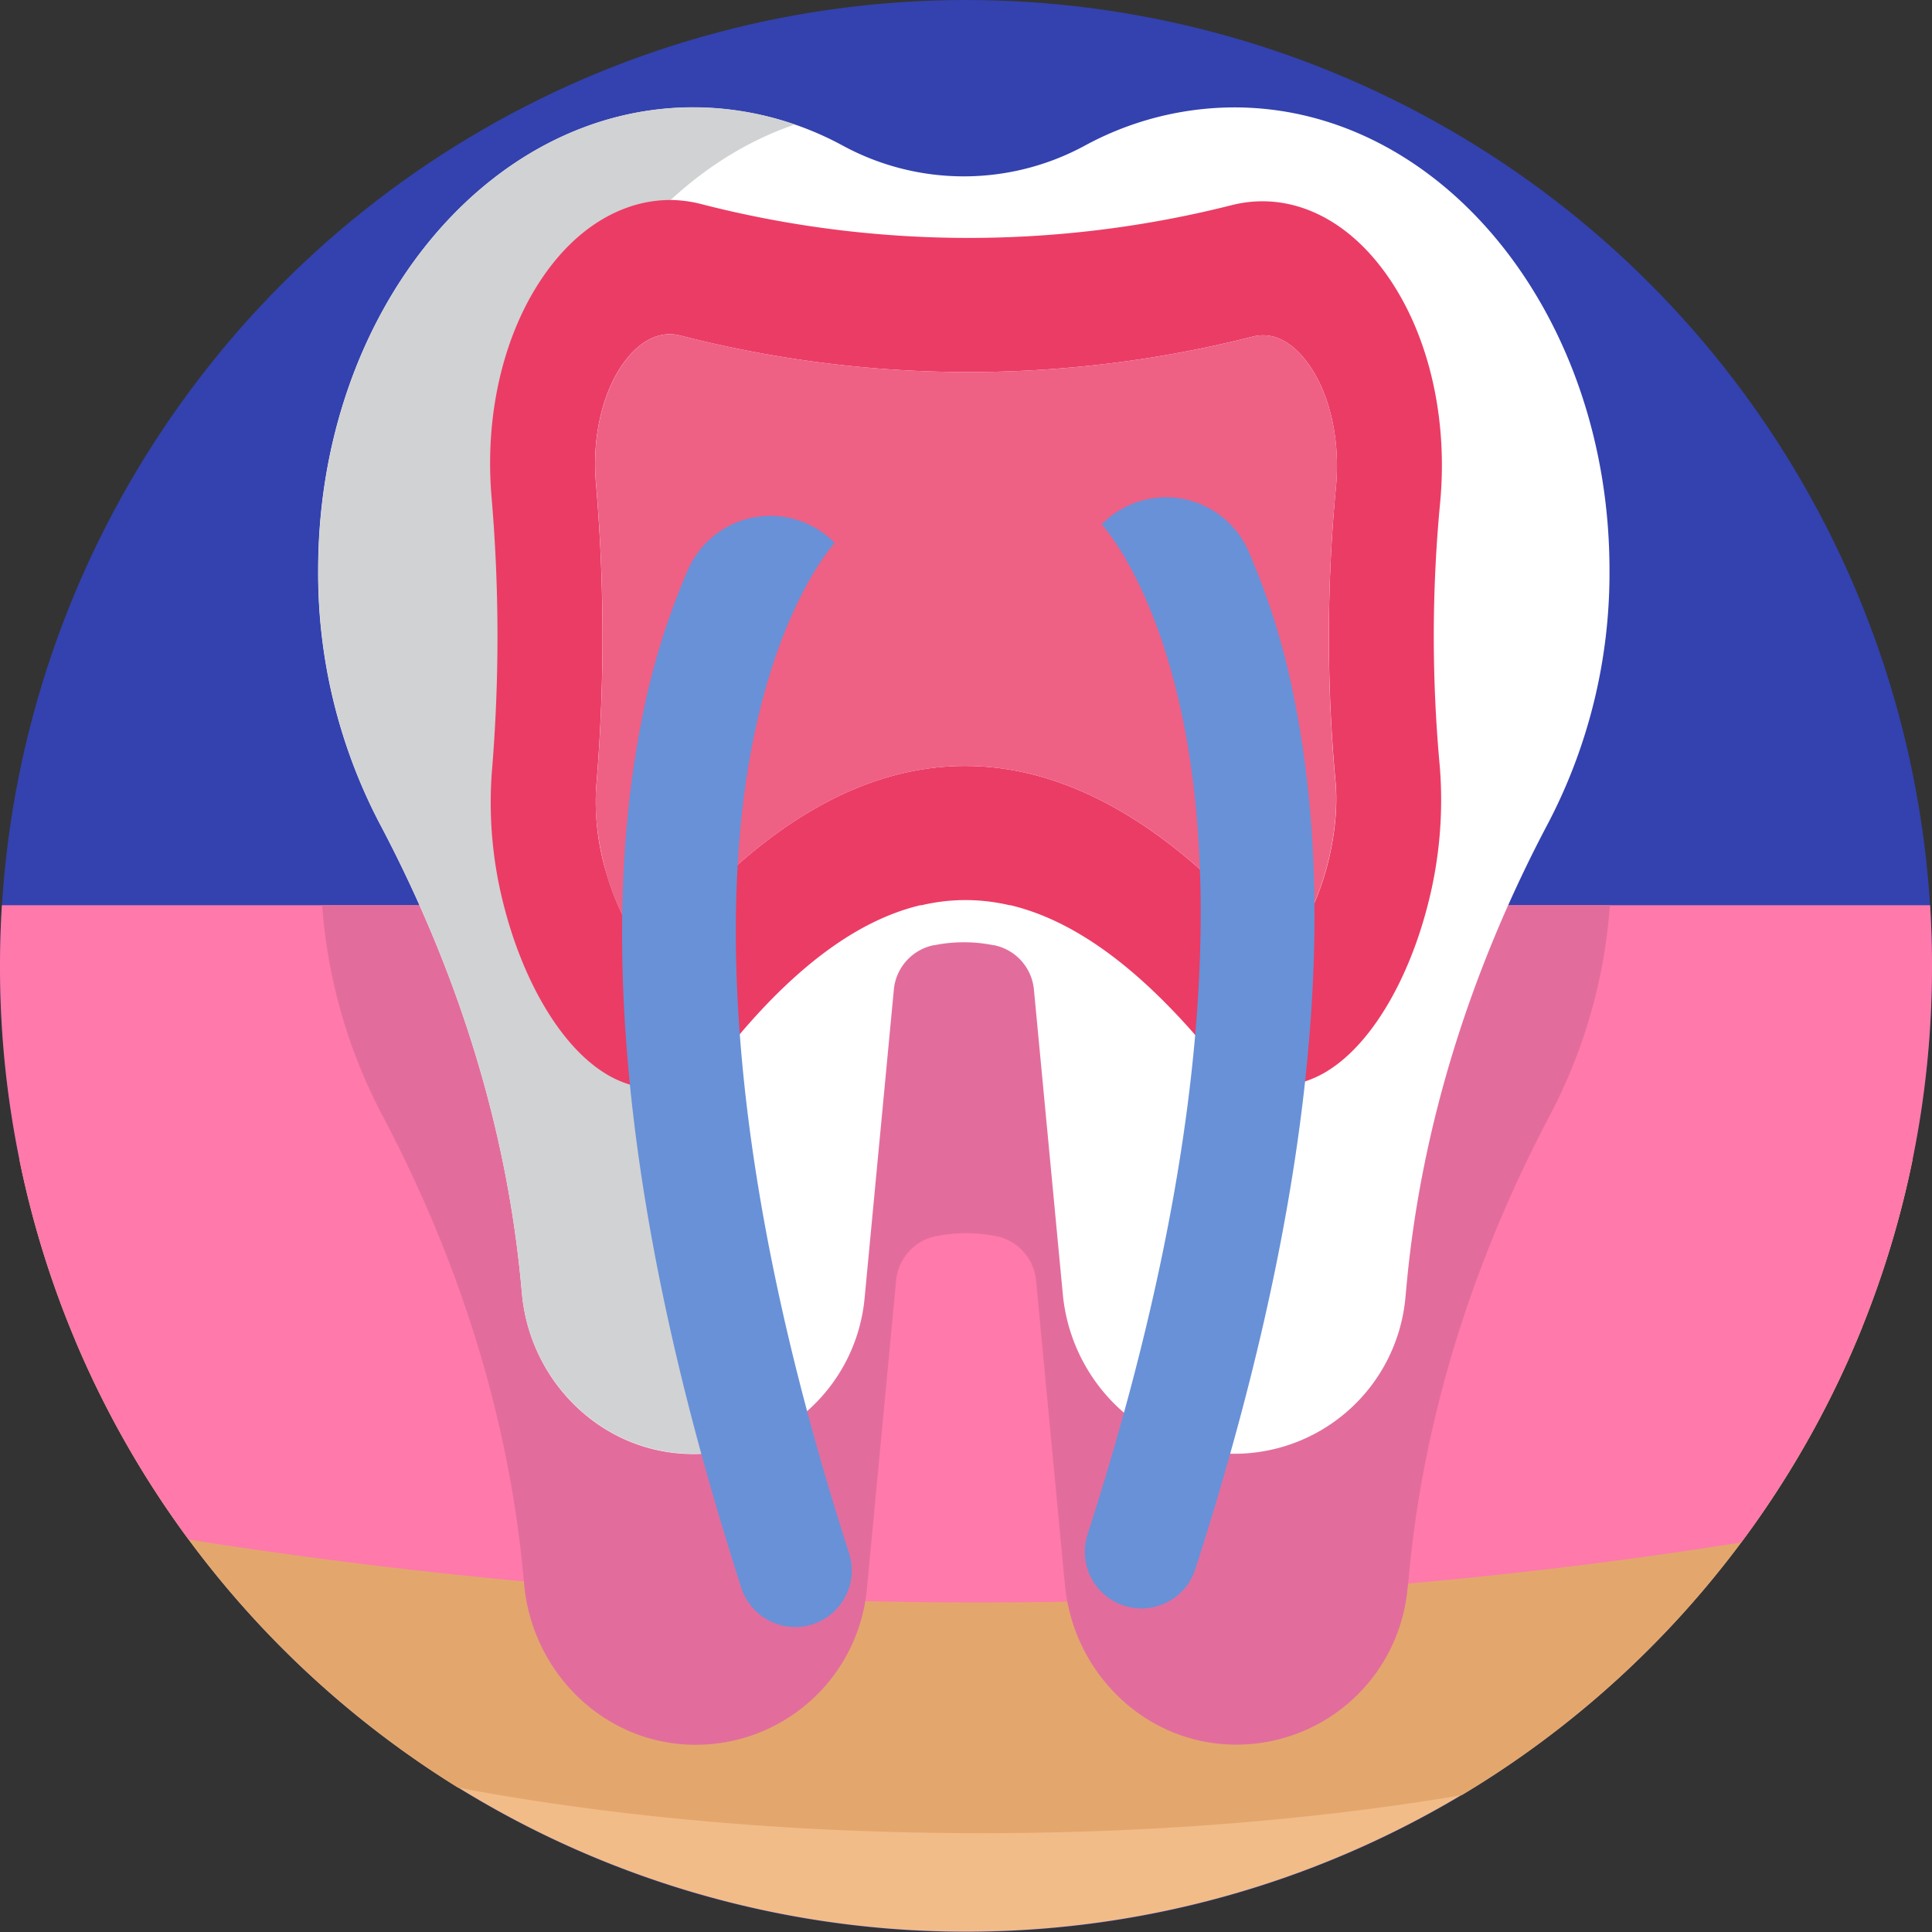 <svg height="512" viewBox="0 0 512 512" width="512" xmlns="http://www.w3.org/2000/svg"><rect x="0" y="0" width="512" height="512" fill="#333333" stroke="none"/><g id="BULINE"><circle cx="256" cy="256" fill="#3342ae" r="256"/></g><g id="Icons"><path d="m506.87 307.22a254.64 254.64 0 0 1 -45.44 101.55 256.15 256.15 0 0 1 -441.55-53.72 252.45 252.45 0 0 1 -14.75-47.83z" fill="#f2bc88"/><path d="m493.58 351.52a256.81 256.81 0 0 1 -106.19 124.22c-38.08 6.43-81.39 10.07-127.39 10.07-50.57 0-97.95-4.39-138.63-12.06a257.33 257.33 0 0 1 -71.37-65.75 254.62 254.62 0 0 1 -30.13-53c22.57-13 55.18-24 94.49-32q10.2-2.05 21-3.83c11.25-1.85 23-3.45 35-4.79q8.58-.95 17.41-1.72 6.27-.56 12.67-1 15.62-1.11 31.86-1.64 13.62-.44 27.6-.44 9.36 0 18.56.2c11.37.24 22.56.71 33.51 1.39q15.39.94 30.13 2.43 17.34 1.75 33.62 4.19 11.53 1.74 22.47 3.79c38.96 7.33 71.81 17.63 95.39 29.94z" fill="#e3a76d"/><path d="m512 256a256.5 256.5 0 0 1 -5.13 51.22 254.64 254.64 0 0 1 -45.44 101.55q-44.1 7-88.3 10.89-31.08 2.74-62.2 4-8 .3-16 .53-6 .17-12.05.27-26.77.49-53.57-.13l-5.85-.15q-13-.35-25.94-1-29.31-1.38-58.66-4.09-44.39-4.09-88.86-11.09a255.05 255.05 0 0 1 -50-152q0-8.12.5-16.11h511q.5 8 .5 16.11z" fill="#ff79ab"/><path d="m426.64 239.89a141.08 141.08 0 0 1 -15.64 55.17c-20.13 38-33.52 79.16-37.58 122l-.25 2.65-.17 1.39a45.53 45.53 0 0 1 -47.79 41.18c-21.25-1.11-38.46-17.23-42.36-37.83-.28-1.43-.49-2.89-.63-4.37l-7.65-80.74a13.27 13.27 0 0 0 -10.57-11.76h-.18a39.19 39.19 0 0 0 -15.56 0h-.18a13.27 13.27 0 0 0 -10.6 11.76l-7.75 81.76c-.1 1.09-.24 2.16-.42 3.22a45.54 45.54 0 0 1 -47.38 38c-22.72-1.19-40.83-19.55-43-42.2l-.09-1-.2-2.1c-4.06-42.79-17.45-84-37.58-121.95a141.08 141.08 0 0 1 -15.68-55.17z" fill="#e26d9d"/><path d="m426.53 151.05c0-67.7-44.52-122.59-99.44-122.59a83.26 83.26 0 0 0 -39.67 10.17 67.22 67.22 0 0 1 -64 0 83.29 83.29 0 0 0 -39.68-10.17c-54.92 0-99.43 54.89-99.43 122.59a143 143 0 0 0 16.17 66.95c20.13 38 33.53 79.16 37.58 122l.29 3.07c2.15 22.65 20.26 41 43 42.2a45.53 45.53 0 0 0 47.78-41.27l7.75-81.76a13.27 13.27 0 0 1 10.6-11.76h.18a39.56 39.56 0 0 1 15.56 0h.18a13.27 13.27 0 0 1 10.6 11.77l7.66 80.75c2.14 22.65 20.26 41 43 42.2a45.55 45.55 0 0 0 47.78-41.2l.38-4.09c4.06-42.79 17.45-84 37.58-122a143 143 0 0 0 16.13-66.86z" fill="#fff"/><path d="m210.74 376.41a45.32 45.32 0 0 1 -29.41 8.79c-22.71-1.21-40.82-19.56-43-42.21l-.27-3.06c-4.06-42.8-17.45-84-37.59-122a143.06 143.06 0 0 1 -16.12-66.91c0-67.71 44.51-122.6 99.43-122.6a81.92 81.92 0 0 1 26.82 4.58c-41.9 14.39-72.6 61.81-72.6 118.06a143.06 143.06 0 0 0 16.1 66.94c20.14 38 33.53 79.16 37.59 122l.31 3a47.26 47.26 0 0 0 18.74 33.41z" fill="#d1d2d3"/><path d="m318 230.35c-40.83-36.09-82.49-36.48-122.49-1.16q-5.55 4.89-11 10.7h59.74a50.43 50.43 0 0 1 11.61-1.36 51.12 51.12 0 0 1 11.66 1.36h50.73c-.06-3.29-.13-6.46-.25-9.54zm63.64-97c2.36-24.8-4.1-48.94-17.28-64.58-10.55-12.55-24.31-17.77-37.75-14.45a284.35 284.35 0 0 1 -140.75-.23 33.74 33.74 0 0 0 -8.18-1.09c-10.79 0-21.34 5.26-29.84 15.2-13.1 15.32-19.67 39.08-17.57 63.56a433.77 433.77 0 0 1 .07 72.89 109 109 0 0 0 3.15 35.2c5 19.71 14.82 37.07 26.75 44.52a27 27 0 0 0 6.7 3.06 22.4 22.4 0 0 0 6.27.92 21.69 21.69 0 0 0 8.51-1.76 30 30 0 0 0 11.4-9q1.47-1.8 2.94-3.53c16.25-19.11 32.19-30.52 48.15-34.24a50.43 50.43 0 0 1 11.61-1.36 51.12 51.12 0 0 1 11.66 1.36c16.13 3.75 32.45 15.24 49.28 34.48.89 1 1.78 2.05 2.67 3.1 7.58 9 17.09 12.18 26.42 9.19a27.81 27.81 0 0 0 6.52-3.14c11.55-7.48 21.07-24.38 26-43.63a110.61 110.61 0 0 0 3.18-36.82 374 374 0 0 1 .09-69.68zm-42.51 118.84a4.83 4.83 0 0 1 -.74-.76q-5.19-6.17-10.42-11.54-5-5.13-10-9.54c-40.83-36.09-82.49-36.48-122.49-1.16q-5.55 4.89-11 10.7-5.35 5.66-10.66 12.18a5.59 5.59 0 0 1 -.72.76c-.8-.28-2.56-1.63-4.69-4.58a41.88 41.88 0 0 1 -3.49-5.86c-.38-.78-.77-1.61-1.16-2.5a2.55 2.55 0 0 1 -.13-.29 69.5 69.5 0 0 1 -3.16-9 65.26 65.26 0 0 1 -2.47-22.14 477.93 477.93 0 0 0 -.08-80.52c-1.13-13.07 2.21-25.9 8.69-33.48 2.43-2.84 6.14-5.9 10.9-5.9a11.26 11.26 0 0 1 2.86.38 306.36 306.36 0 0 0 151.63.26c6-1.5 10.61 2.2 13.44 5.56 6.57 7.8 9.87 20.93 8.61 34.28a420.66 420.66 0 0 0 -.11 78.15c.88 9.48-1.17 21.56-5.36 31.53l-.21.48q-.15.36-.3.69c-3.8 8.5-7.64 11.85-8.94 12.3z" fill="#eb3c65"/><path d="m353.9 207.19c.88 9.48-1.17 21.56-5.36 31.53-3.92 9.36-8.05 13-9.41 13.47a4.83 4.83 0 0 1 -.74-.76c-54.62-64.8-111.53-64.59-164.58.64a5.59 5.59 0 0 1 -.72.76c-1.36-.47-5.49-4-9.47-13.23-4.24-9.81-6.39-21.74-5.6-31.14a477.93 477.93 0 0 0 -.08-80.52c-1.13-13.07 2.21-25.9 8.69-33.48 2.43-2.84 6.14-5.9 10.9-5.9a11.26 11.26 0 0 1 2.86.38 306.36 306.36 0 0 0 151.61.26c6-1.5 10.61 2.2 13.44 5.56 6.57 7.8 9.87 20.93 8.61 34.28a420.66 420.66 0 0 0 -.15 78.15z" fill="#ef6085"/><g fill="#6891d7"><path d="m210.73 431.18a15 15 0 0 1 -14.27-10.4c-29.52-91.62-38.4-168.88-26.46-229.63a190 190 0 0 1 12.39-40.34 23.85 23.85 0 0 1 38.81-6.93l.16-.15c-.16.15-15.32 16.32-22.58 56.7-6.78 38.03-7.78 105.57 26.22 211.15a15 15 0 0 1 -9.68 18.87 14.69 14.69 0 0 1 -4.59.73z"/><path d="m302.49 426.25a14.78 14.78 0 0 1 -4.6-.73 15 15 0 0 1 -9.68-18.87c34-105.63 33-173.12 26.19-211.15-7.25-40.37-22.4-56.5-22.57-56.7l.15.15a23.85 23.85 0 0 1 38.81 6.94 189.75 189.75 0 0 1 12.39 40.33c12 60.75 3.1 138-26.41 229.63a15 15 0 0 1 -14.28 10.4z"/></g></g></svg>